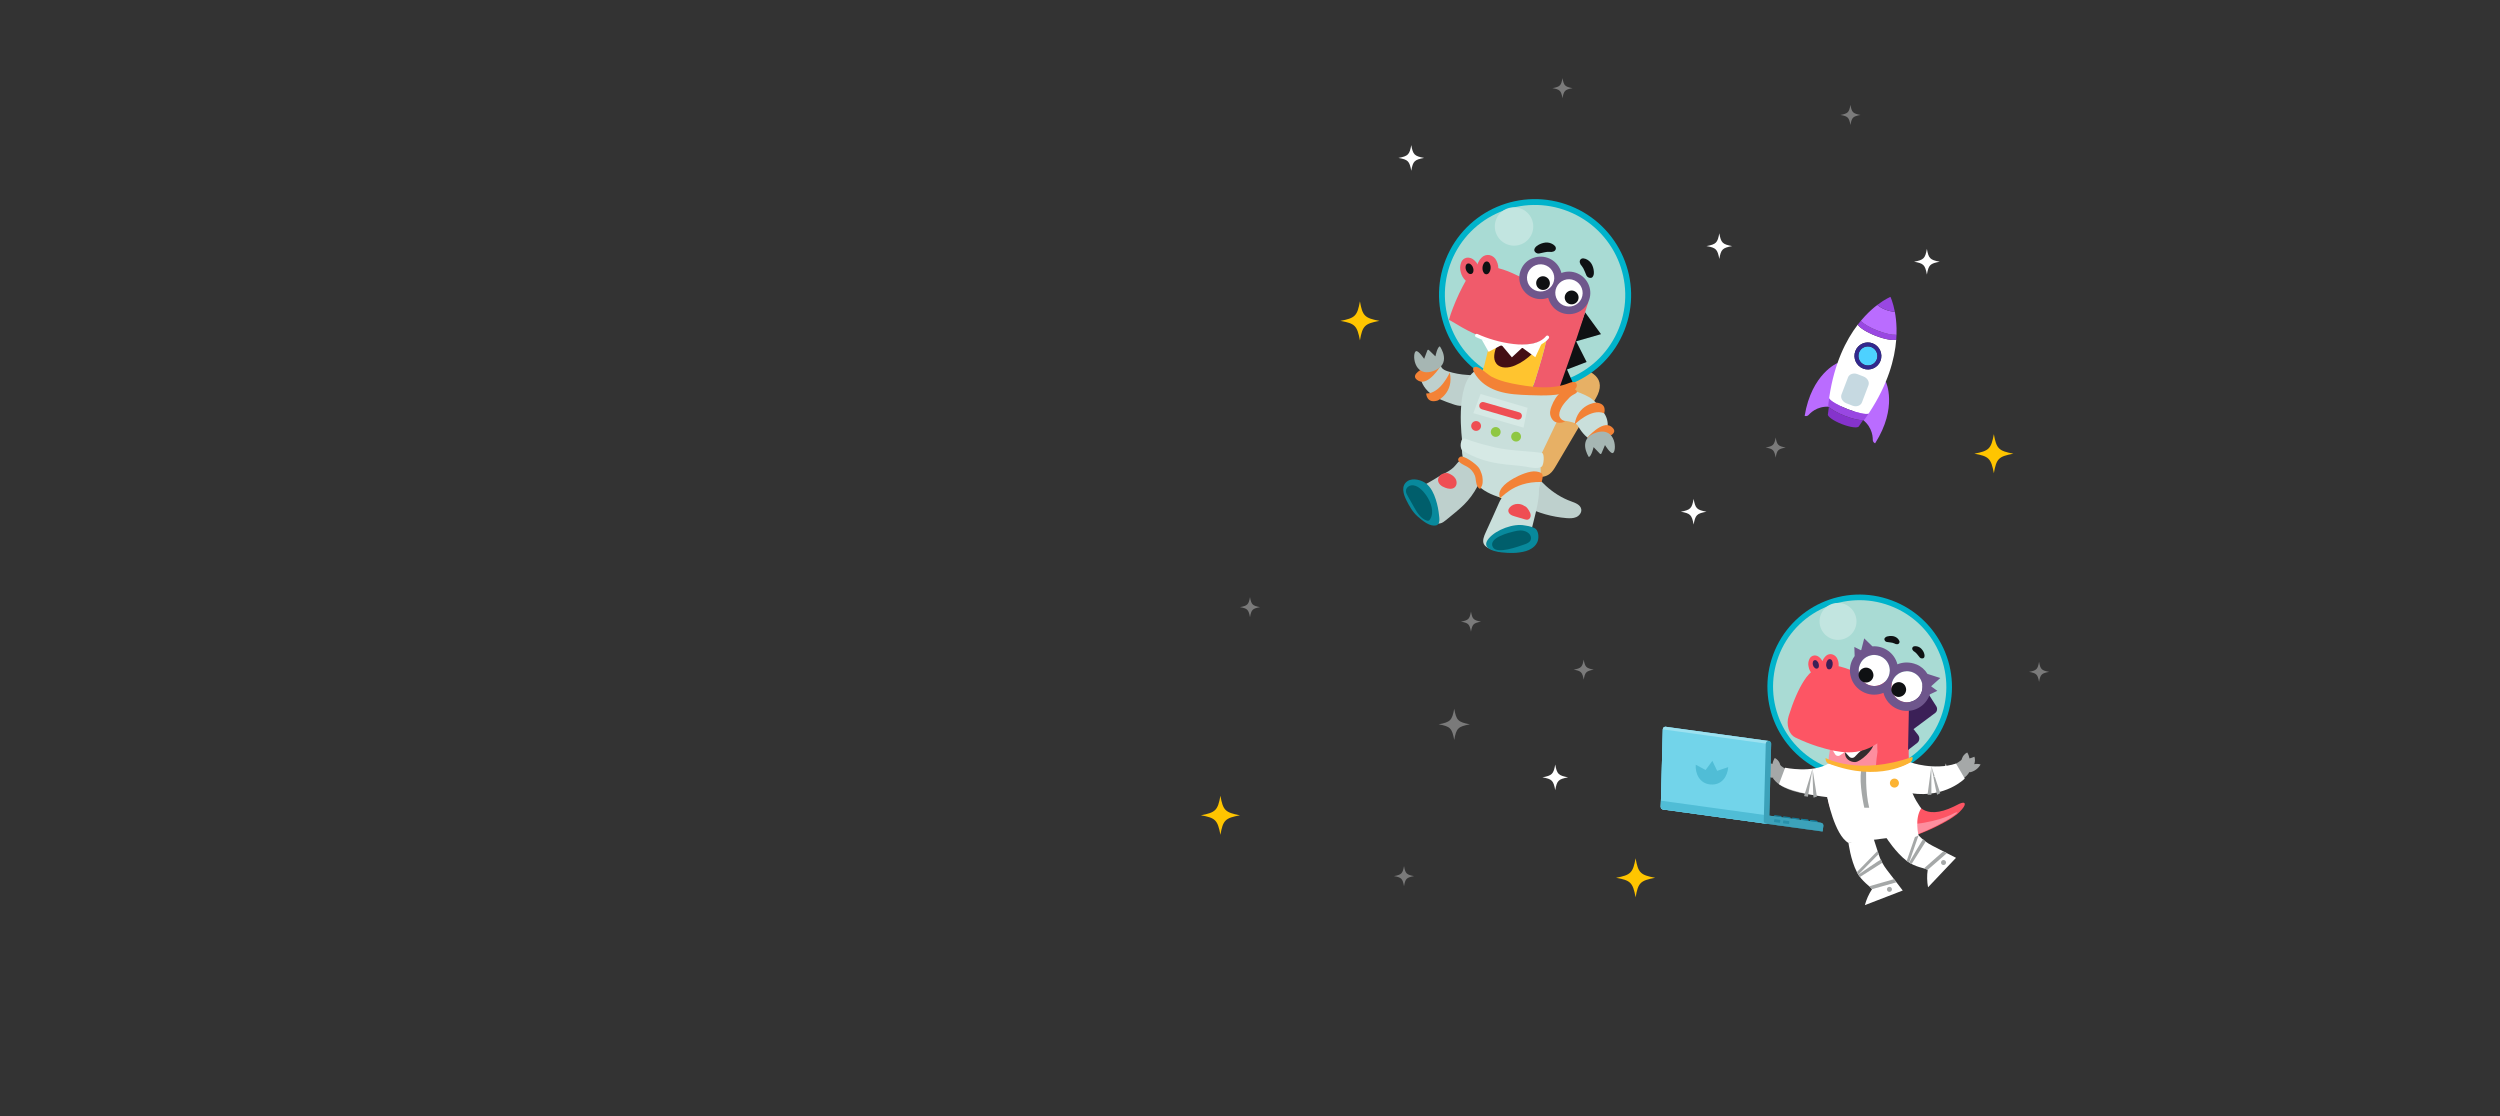 <?xml version="1.0" encoding="UTF-8"?> <svg xmlns="http://www.w3.org/2000/svg" width="2240" height="1000" viewBox="0 0 2240 1000" fill="none"><rect x="0" y="0" width="2240" height="1000" fill="#333333" stroke="none"/> <g clip-path="url(#clip0)"> <path d="M1429.9 356.794C1418 376.954 1406.11 397.114 1394.21 417.274C1392.63 419.954 1390.99 422.702 1388.52 424.601C1381.84 429.738 1372.18 426.841 1364.55 423.214C1353.96 418.181 1343.87 412.111 1334.46 405.12C1332.79 403.877 1331.1 402.56 1330.03 400.773C1327.53 396.603 1329.09 391.3 1330.73 386.736C1335.41 373.686 1340.26 360.698 1345.29 347.777C1348.21 340.279 1351.52 332.366 1358.15 327.797C1371.91 318.319 1394.11 326.126 1409.09 328.506C1426.05 331.203 1440.38 338.828 1429.9 356.794Z" fill="#E7B065"></path> <path d="M1343.63 343.924C1387.8 361.543 1437.83 340.151 1455.39 296.144C1472.94 252.137 1451.37 202.179 1407.21 184.56C1363.05 166.94 1313.01 188.332 1295.46 232.339C1277.9 276.346 1299.47 326.304 1343.63 343.924Z" fill="#00B3CB"></path> <path d="M1345.57 339.054C1387.04 355.597 1434.01 335.512 1450.5 294.195C1466.98 252.877 1446.73 205.973 1405.27 189.43C1363.8 172.888 1316.83 192.972 1300.34 234.29C1283.86 275.607 1304.11 322.512 1345.57 339.054Z" fill="#A9DBD4"></path> <path d="M1407.84 449.26C1411.59 450.607 1416.11 452.318 1416.8 456.229C1417.32 459.188 1415.11 462.089 1412.36 463.315C1409.62 464.541 1406.48 464.458 1403.48 464.214C1390.74 463.182 1378.22 459.638 1366.83 453.848C1360.16 450.459 1356.05 445.393 1357.67 437.625C1358.9 431.706 1363.55 424.905 1370.2 425.206C1376.4 425.487 1381.07 431.65 1385.24 435.427C1391.85 441.427 1399.41 446.228 1407.84 449.26Z" fill="#BED0CD"></path> <path d="M1322.73 338.23C1320.61 336.199 1317.37 336.087 1314.44 335.911C1308.63 335.563 1302.86 334.491 1297.31 332.73C1295.1 332.029 1292.75 331.084 1291.57 329.095C1291.09 328.301 1290.86 327.421 1290.73 326.508C1285.53 329.047 1278.95 331.585 1272.57 333.779C1271.82 340.841 1275.88 347.852 1281.45 352.377C1287.23 357.075 1294.43 359.605 1301.47 362.026C1304.3 362.997 1307.27 363.978 1310.22 363.518C1315.92 362.631 1319.35 356.925 1321.99 351.815C1324.23 347.479 1326.27 341.617 1322.73 338.23Z" fill="#BED0CD"></path> <path d="M1322.62 359.406C1322.54 358.887 1322.64 358.357 1322.91 357.907C1323.14 357.428 1323.54 357.049 1324.03 356.841C1324.45 356.639 1324.94 356.643 1325.35 356.853C1325.77 357.068 1326.05 357.473 1326.1 357.935C1326.18 358.454 1326.08 358.985 1325.81 359.435C1325.58 359.913 1325.18 360.292 1324.7 360.5C1324.28 360.702 1323.79 360.698 1323.37 360.488C1322.96 360.269 1322.68 359.866 1322.62 359.406Z" fill="#634F80"></path> <path d="M1324.75 363.187C1324.69 362.541 1325.12 361.951 1325.75 361.794C1326.37 361.68 1326.97 362.092 1327.09 362.715C1327.09 362.728 1327.09 362.742 1327.09 362.756C1327.19 363.412 1326.75 364.028 1326.1 364.149C1325.47 364.263 1324.87 363.851 1324.76 363.228C1324.76 363.215 1324.75 363.201 1324.75 363.187Z" fill="#634F80"></path> <path d="M1326.58 355.316C1326.55 355.141 1326.59 354.961 1326.69 354.819C1326.8 354.668 1326.96 354.562 1327.15 354.522C1327.31 354.491 1327.48 354.531 1327.62 354.632C1327.77 354.73 1327.87 354.886 1327.9 355.062C1327.92 355.249 1327.87 355.437 1327.76 355.588C1327.66 355.737 1327.5 355.838 1327.33 355.867C1327.15 355.915 1326.96 355.877 1326.81 355.766C1326.66 355.661 1326.58 355.494 1326.58 355.316Z" fill="#634F80"></path> <path d="M1320.95 353.759C1320.88 353.202 1321.24 352.685 1321.79 352.571C1322.29 352.453 1322.79 352.759 1322.91 353.256C1322.92 353.298 1322.93 353.341 1322.93 353.384C1322.98 353.653 1322.91 353.927 1322.74 354.141C1322.58 354.362 1322.35 354.515 1322.09 354.571C1321.55 354.653 1321.04 354.293 1320.95 353.759Z" fill="#634F80"></path> <path d="M1323.67 351.041C1323.63 350.773 1323.7 350.502 1323.86 350.284C1324.01 350.058 1324.25 349.902 1324.51 349.854C1325.01 349.736 1325.51 350.042 1325.63 350.538C1325.64 350.581 1325.65 350.623 1325.65 350.667C1325.73 351.223 1325.36 351.741 1324.81 351.854C1324.31 351.972 1323.81 351.666 1323.69 351.169C1323.68 351.127 1323.67 351.084 1323.67 351.041Z" fill="#634F80"></path> <path d="M1321.77 368.663C1321.68 368.293 1321.7 367.905 1321.83 367.547C1321.94 367.176 1322.15 366.843 1322.44 366.584C1322.65 366.359 1322.97 366.27 1323.26 366.355C1323.54 366.459 1323.74 366.706 1323.78 366.998C1323.88 367.36 1323.87 367.744 1323.74 368.097C1323.63 368.467 1323.42 368.8 1323.13 369.059C1322.92 369.285 1322.6 369.373 1322.31 369.288C1322.03 369.189 1321.82 368.951 1321.77 368.663Z" fill="#634F80"></path> <path d="M1319.71 363.693C1319.58 362.842 1320.15 362.045 1321 361.889C1321.38 361.807 1321.77 361.892 1322.08 362.12C1322.4 362.347 1322.62 362.697 1322.68 363.088C1322.8 363.939 1322.23 364.736 1321.39 364.893C1321 364.968 1320.59 364.879 1320.27 364.648C1319.96 364.426 1319.75 364.078 1319.71 363.693Z" fill="#634F80"></path> <path d="M1329.07 352.164C1329.17 351.798 1329.37 351.469 1329.66 351.22C1329.96 350.941 1330.32 350.732 1330.72 350.607C1331.03 350.515 1331.36 350.558 1331.64 350.724C1331.87 350.885 1331.96 351.176 1331.87 351.44C1331.75 351.795 1331.54 352.112 1331.25 352.359C1330.96 352.646 1330.59 352.857 1330.2 352.972C1329.9 353.077 1329.56 353.042 1329.29 352.876C1329.07 352.712 1328.98 352.424 1329.07 352.164Z" fill="#634F80"></path> <path d="M1321.73 371.413C1321.79 371.763 1321.71 372.125 1321.49 372.406C1321.28 372.706 1320.97 372.913 1320.61 372.982C1320.25 373.052 1319.88 372.972 1319.59 372.762C1319.31 372.558 1319.12 372.244 1319.08 371.897C1319.03 371.535 1319.13 371.168 1319.35 370.875C1319.54 370.573 1319.85 370.369 1320.21 370.317C1320.55 370.239 1320.91 370.31 1321.19 370.512C1321.49 370.726 1321.68 371.052 1321.73 371.413Z" fill="#634F80"></path> <path d="M1373.24 243.273L1350.36 255.596C1369.13 260.248 1373.24 243.273 1373.24 243.273Z" fill="#607F4E"></path> <path d="M1359.68 260.296L1336.8 272.62C1355.53 277.281 1359.68 260.296 1359.68 260.296Z" fill="#607F4E"></path> <path d="M1336.8 272.619L1359.68 260.296C1342.42 257.21 1336.8 272.619 1336.8 272.619Z" fill="#7FA765"></path> <path d="M1420.27 279.855L1434.51 299.412L1412.25 305.82L1421.61 324.343L1404.04 331.087L1410.4 345.549L1393.45 351.148L1420.27 279.855Z" fill="#0F1113"></path> <path d="M1371.62 288.366C1368.39 287.594 1365.09 287.129 1361.77 286.977C1370.32 283.585 1379.28 281.291 1388.43 280.149C1399.37 278.636 1412.15 270.026 1423.2 270.383C1409.69 314.987 1391.43 361.692 1379.97 397.432C1375.76 412.631 1373.06 418.077 1379.62 423.381C1377.66 430.551 1378.65 440.71 1374.87 444.344C1368.63 440.478 1363.5 435.057 1359.99 428.615C1356.06 421.769 1354.62 413.784 1355.91 406.012C1357.1 398.954 1362.11 381.906 1370.93 354.869C1375.34 341.351 1389.42 298.144 1386.16 295.369C1381.91 291.958 1376.94 289.562 1371.62 288.366Z" fill="#F05B6B"></path> <path d="M1361.77 286.977C1365.09 287.129 1368.39 287.594 1371.62 288.366C1376.93 289.546 1381.89 291.922 1386.14 295.31C1389.41 298.084 1375.3 341.337 1370.91 354.81C1362.09 381.847 1357.09 398.894 1355.89 405.953C1354.6 413.725 1356.04 421.709 1359.97 428.556C1363.48 434.997 1368.61 440.419 1374.86 444.285C1368.08 450.645 1358.39 451.451 1345.78 446.704C1305.94 427.587 1311.77 380.625 1330 327.133L1333.52 312.86C1334.06 307.294 1336.11 301.984 1339.45 297.497C1344.65 290.157 1352.09 286.651 1361.77 286.977Z" fill="#FFC42F"></path> <path d="M1384.91 302.612C1377.75 312.872 1368.98 322.557 1357.47 327.439C1351.98 329.806 1344.6 330.572 1340.81 325.879C1337.3 321.499 1339.08 315.118 1341.02 309.878L1348.13 290.665C1348.93 288.653 1349.96 286.296 1352.11 285.881L1384.91 302.612Z" fill="#440F14"></path> <path d="M1354.59 309.224L1353.41 311.748L1339.22 305.225L1340.4 302.701L1354.59 309.224Z" fill="#514B4B"></path> <path d="M1352.63 311.304L1352.16 311.779L1339.96 306.114L1340.02 305.451L1352.63 311.304Z" fill="#3F3A3A"></path> <path d="M1324.21 240.381C1328.58 238.667 1333.37 238.271 1337.97 239.242C1343.93 240.415 1349.74 242.288 1355.27 244.822C1360.25 247.004 1367.26 250.452 1376.29 255.168C1381.17 257.723 1389.25 261.906 1400.54 267.717L1415.98 275.679L1408.42 283.423C1402.16 289.582 1396 295.144 1389.93 300.108C1380.3 308.016 1367.36 310.802 1351.09 308.464C1343.7 307.532 1336.46 305.595 1329.59 302.707L1324.78 300.684C1321.01 299.029 1317.55 297.389 1314.41 295.763C1311.69 294.378 1308.04 292.289 1303.45 289.497C1300.16 287.485 1298.42 286.561 1298.23 286.724C1299.21 283.155 1300.38 279.643 1301.75 276.203C1305.14 267.315 1309.22 258.705 1313.95 250.45C1316.71 245.538 1320.14 242.181 1324.21 240.381Z" fill="#F05B6B"></path> <path d="M1334.62 228.554C1337.37 229.149 1339.67 231.017 1340.81 233.58C1342.34 236.508 1342.87 239.851 1342.33 243.103C1341.97 246.303 1340.53 249.283 1338.25 251.56C1336.41 253.554 1333.67 254.463 1331 253.967C1328.26 253.367 1325.96 251.501 1324.81 248.942C1323.3 246.008 1322.77 242.671 1323.29 239.418C1323.66 236.219 1325.09 233.239 1327.37 230.962C1329.21 228.968 1331.95 228.058 1334.62 228.554Z" fill="#F05B6B"></path> <path d="M1332.09 234.246C1333.18 234.291 1334.16 234.926 1334.64 235.902C1335.36 237.132 1335.7 238.543 1335.62 239.961C1335.61 241.407 1335.19 242.821 1334.42 244.04C1333.92 245.036 1332.93 245.694 1331.81 245.77C1330.73 245.748 1329.75 245.11 1329.29 244.127C1328.56 242.904 1328.22 241.488 1328.31 240.068C1328.32 238.623 1328.73 237.209 1329.49 235.981C1329.99 234.986 1330.97 234.327 1332.09 234.246Z" fill="#0F1113"></path> <path d="M1321.09 233.317C1323.38 235.391 1324.99 238.104 1325.72 241.101C1326.57 243.93 1326.45 246.96 1325.37 249.707C1324.62 251.992 1322.67 253.678 1320.3 254.096C1317.76 254.401 1315.23 253.497 1313.45 251.656C1311.16 249.591 1309.55 246.878 1308.84 243.88C1307.98 241.05 1308.09 238.017 1309.16 235.261C1309.91 232.989 1311.86 231.315 1314.22 230.895C1316.76 230.59 1319.3 231.486 1321.09 233.317Z" fill="#F05B6B"></path> <path d="M1320.05 243.528C1319.85 244.447 1319.18 245.19 1318.28 245.475C1317.31 245.698 1316.28 245.423 1315.55 244.741C1314.58 243.941 1313.87 242.879 1313.49 241.683C1313.07 240.529 1313.01 239.276 1313.32 238.089C1313.51 237.17 1314.18 236.426 1315.08 236.141C1316.06 235.918 1317.08 236.193 1317.82 236.876C1318.79 237.683 1319.5 238.759 1319.86 239.968C1320.29 241.108 1320.35 242.351 1320.05 243.528Z" fill="#0F1113"></path> <path d="M1381.34 307.783L1375.62 320.077L1364.19 311.701L1381.34 307.783Z" fill="white"></path> <path d="M1363.9 311.57L1354.64 320.174L1345.27 308.963L1363.9 311.57Z" fill="white"></path> <path d="M1327.64 304.249L1345.11 309.297L1333.77 315.254L1327.64 304.249Z" fill="white"></path> <path d="M1322.55 302.057C1322.17 301.886 1321.87 301.573 1321.72 301.186C1321.58 300.809 1321.6 300.389 1321.77 300.027C1322.11 299.259 1323 298.908 1323.77 299.241C1323.79 299.252 1323.82 299.263 1323.84 299.275C1328.43 301.363 1333.16 303.11 1338.01 304.502C1343.98 306.297 1350.11 307.557 1356.3 308.264C1361.53 308.926 1366.82 308.847 1372.02 308.029C1377.95 306.967 1382.35 304.7 1385.23 301.227C1385.48 300.901 1385.86 300.695 1386.27 300.66C1386.69 300.607 1387.13 300.741 1387.45 301.026C1387.77 301.285 1387.97 301.657 1388.02 302.062C1388.07 302.489 1387.94 302.918 1387.66 303.242C1381.85 310.307 1371.31 313.016 1356.05 311.369C1344.45 310.138 1333.12 306.991 1322.55 302.057Z" fill="white"></path> <path d="M1416.09 232.54C1416.78 231.756 1417.82 231.371 1418.86 231.515C1420.22 231.674 1421.52 232.161 1422.65 232.931C1424.61 234.199 1426.1 236.065 1426.91 238.249C1427.76 240.309 1428.17 242.522 1428.12 244.747C1428.1 245.628 1427.9 246.495 1427.52 247.289C1427.22 248.056 1426.61 248.653 1425.83 248.921C1424.11 249.295 1422.34 248.488 1421.5 246.942C1421.27 246.471 1420.66 245.021 1419.66 242.591C1419.07 241.046 1418.26 239.599 1417.24 238.298C1416.44 237.539 1415.87 236.57 1415.61 235.503C1415.25 234.498 1415.43 233.38 1416.09 232.54Z" fill="#0F1113"></path> <path d="M1376.95 220.396C1378.76 219.062 1380.84 218.116 1383.04 217.62C1385.3 217.032 1387.7 217.201 1389.86 218.1C1391.14 218.588 1392.29 219.374 1393.21 220.392C1393.93 221.164 1394.21 222.249 1393.95 223.271C1393.63 224.293 1392.81 225.083 1391.78 225.374C1390.75 225.785 1389.63 225.888 1388.54 225.67C1386.87 225.561 1385.19 225.721 1383.58 226.142C1382.28 226.385 1380.73 226.721 1378.93 227.151C1378.08 227.288 1377.2 227.1 1376.48 226.624C1375.71 226.226 1375.11 225.557 1374.8 224.746C1374.6 223.938 1374.74 223.084 1375.18 222.382C1375.62 221.604 1376.23 220.928 1376.95 220.396Z" fill="#0F1113"></path> <path d="M1387.91 269.067C1386.05 264.339 1386.23 259.059 1388.41 254.479C1392.79 244.909 1404.13 240.712 1413.74 245.104C1423.34 249.496 1427.58 260.814 1423.2 270.384C1421.16 275.026 1417.28 278.616 1412.49 280.301C1402.61 283.944 1391.63 278.921 1387.93 269.071L1387.91 269.067Z" fill="#6F578C"></path> <path d="M1362.56 255.598C1360.69 250.884 1360.87 245.614 1363.04 241.045C1365.08 236.398 1368.96 232.806 1373.75 231.127C1383.63 227.484 1394.62 232.508 1398.32 242.357C1400.18 247.083 1400 252.366 1397.81 256.944C1395.78 261.578 1391.91 265.157 1387.12 266.828C1377.24 270.471 1366.26 265.447 1362.56 255.598Z" fill="#6F578C"></path> <path d="M1410.89 251.335C1417.02 254.179 1419.73 261.401 1416.98 267.544C1414.16 273.686 1406.88 276.375 1400.71 273.55C1394.55 270.724 1391.83 263.454 1394.65 257.311C1397.45 251.186 1404.71 248.497 1410.86 251.305L1410.88 251.318L1410.89 251.335Z" fill="white"></path> <path d="M1368.95 253.234C1366.58 246.932 1369.78 239.919 1376.09 237.57C1376.11 237.563 1376.12 237.557 1376.14 237.551C1382.5 235.243 1389.54 238.517 1391.87 244.863C1392.97 247.86 1392.85 251.164 1391.54 254.071C1388.72 260.21 1381.44 262.892 1375.28 260.063C1372.33 258.708 1370.03 256.244 1368.89 253.211L1368.95 253.234V253.234Z" fill="white"></path> <path d="M1410.77 260.91C1413.88 262.309 1415.27 265.955 1413.88 269.054C1413.2 270.566 1411.94 271.738 1410.38 272.306C1407.2 273.527 1403.62 271.944 1402.39 268.771C1401.77 267.187 1401.84 265.423 1402.57 263.894C1403.99 260.802 1407.65 259.443 1410.75 260.859C1410.76 260.864 1410.77 260.87 1410.77 260.87L1410.77 260.91Z" fill="#0F1113"></path> <path d="M1385.07 248.101C1388.17 249.545 1389.55 253.201 1388.15 256.313C1386.68 259.377 1383 260.668 1379.92 259.196C1376.85 257.723 1375.54 254.045 1377.01 250.98C1377.69 249.566 1378.89 248.464 1380.35 247.9C1381.88 247.309 1383.59 247.381 1385.07 248.101Z" fill="#0F1113"></path> <path d="M1322.12 332.084C1322.12 332.084 1342.79 356.976 1410.4 345.549L1378.52 412.137L1310.25 396.069C1310.25 396.069 1302.78 343.76 1322.12 332.084Z" fill="#C9DFDB"></path> <path d="M1343.36 450.001C1340.48 456.667 1334.22 470.387 1331.2 476.994C1329.62 480.452 1328.03 484.4 1329.52 487.454C1330.41 489.266 1332.24 490.402 1334.12 491.285C1338.96 493.556 1344.54 494.625 1350.28 494.376C1353.9 494.218 1357.72 493.483 1360.9 491.368C1366.51 487.635 1370.71 483.551 1371.75 477.449C1373.9 464.901 1383.07 440.574 1376.72 429.965C1368.68 416.529 1346.8 442.059 1343.36 450.001Z" fill="#C9DFDB"></path> <path d="M1375.37 391.346C1379.09 402.978 1380.82 415.241 1380.46 427.438C1380.27 433.678 1379.25 440.499 1374.59 444.662C1369.44 449.274 1361.63 449.059 1354.78 447.977C1346.02 446.594 1337.27 444.167 1329.81 439.376C1313.3 428.774 1305.62 406.268 1312.24 387.868C1326.81 385.625 1340.26 386.449 1354.98 387.553C1358.41 387.811 1361.85 388.069 1365.28 388.326C1368.67 388.581 1372.03 390.675 1375.37 391.346Z" fill="#C9DFDB"></path> <path d="M1392.96 350.722C1402.83 347.069 1413.97 350.485 1423.25 355.511C1429.41 358.853 1433.36 364.515 1437.33 370.288C1447.76 385.467 1430.84 410.643 1413.83 381.621C1410.35 375.683 1393.98 378.087 1389.28 373.051C1387.56 371.206 1386.75 368.687 1386.34 366.201C1385.55 361.368 1386.23 356.007 1389.49 352.359C1392.76 348.711 1399.04 347.625 1402.63 350.968L1392.96 350.722Z" fill="#C9DFDB"></path> <path d="M1304.18 416.807C1311.07 408.037 1308.91 415.406 1314.1 414.983C1319.3 414.56 1323.17 420.449 1323.86 425.604C1324.27 428.612 1325.6 432.507 1324.17 435.179C1316.15 450.091 1308.69 455.246 1295.6 465.999C1294.03 467.287 1292.35 468.576 1290.36 468.983C1287.72 469.524 1285.01 468.409 1282.68 467.029C1274.98 462.454 1262.86 448.899 1269.67 439.906C1273.07 435.412 1281.77 431.731 1286.44 428.618C1292.35 424.681 1299.79 422.385 1304.18 416.807Z" fill="#BED0CD"></path> <path d="M1350.22 218.884C1359.06 222.41 1369.07 218.129 1372.58 209.32C1376.1 200.512 1371.78 190.513 1362.94 186.986C1354.1 183.459 1344.09 187.741 1340.57 196.549C1337.06 205.358 1341.38 215.357 1350.22 218.884Z" fill="#C2E5E0"></path> <path d="M1342.25 350.418C1351.4 353.38 1361.15 353.742 1370.76 354.079C1383.19 354.515 1395.99 354.895 1407.64 350.591C1409.25 349.996 1410.89 349.263 1411.95 347.918C1413.01 346.572 1413.27 344.447 1412.08 343.208C1410.46 341.529 1407.68 342.456 1405.53 343.327C1391.67 348.912 1376.04 347.299 1361.29 344.809C1352.77 343.371 1344.09 341.517 1336.38 337.478C1333.21 335.817 1325.46 328.17 1321.9 328.7C1316.88 329.446 1322.71 336.895 1324.69 339.233C1329.21 344.595 1335.63 348.275 1342.25 350.418Z" fill="#F38236"></path> <path d="M1356.21 428.627C1361.11 425.854 1370.81 421.54 1376.38 422.452C1381.94 423.364 1383.49 424.271 1381.31 431.851C1353.75 431.26 1344.84 448.342 1343.84 445.579C1340.87 437.393 1353.17 430.348 1356.21 428.627Z" fill="#F38236"></path> <path d="M1324.96 419.045C1326.14 420.686 1326.75 422.43 1327.46 424.321C1328.84 428.009 1328.55 432.289 1328.29 433.42C1327.32 437.622 1328.29 433.42 1327.35 436.04C1326.94 437.182 1327.02 437.9 1325.8 437.87C1325.05 437.851 1324.22 436.336 1324.22 436.336C1321.99 433.391 1322.77 429.443 1321.42 426.01C1320.14 422.741 1317.69 419.938 1314.62 418.22C1311.53 416.492 1302.98 413.198 1308.1 409.424C1311 407.281 1322.34 415.417 1324.96 419.045Z" fill="#F38236"></path> <path d="M1399.04 351.225C1394.75 354.267 1392.08 359.079 1390.19 363.979C1389.6 365.54 1389.06 367.144 1388.91 368.809C1388.61 371.997 1389.88 375.355 1392.38 377.361C1394.89 379.366 1399.59 379.156 1402.39 377.593C1399.64 376.789 1397.06 374.416 1397.09 371.564C1397.12 368.712 1398.46 366.045 1399.96 363.619C1401.28 361.486 1404.69 357.606 1406.53 355.902C1409.88 352.806 1413.79 352.459 1412.76 350.479C1410.42 346.013 1402.31 348.901 1399.04 351.225Z" fill="#F38236"></path> <path d="M1326.59 353.007L1320.09 370.2L1365.1 383.167L1368.73 365.381L1326.59 353.007Z" fill="#D6E9E5"></path> <path d="M1381.7 405.891C1383.93 406.276 1383.47 416.758 1381.23 418.203C1377.94 420.315 1371.87 418.974 1366.94 418.105C1353.25 415.695 1332.73 417.568 1309.9 403.36C1307.55 399.605 1309.5 394.49 1309.76 394.081C1311.45 391.454 1315.68 394.138 1318.04 394.918C1325.11 397.244 1332.29 399.225 1339.54 400.874C1354.04 404.17 1371.5 404.132 1381.7 405.891Z" fill="#D6E9E5"></path> <path d="M1288.56 429.246C1288.17 431.026 1289.02 432.909 1290.29 434.224C1291.56 435.54 1293.25 436.373 1294.96 437.021C1297.71 438.064 1301.1 438.592 1303.34 436.703C1305.53 434.86 1305.6 431.309 1304.11 428.86C1302.62 426.411 1299.97 424.9 1297.28 423.9C1297.28 423.9 1289.93 423.018 1288.56 429.246Z" fill="#EF4E53"></path> <path d="M1367.03 454.41C1363.44 450.511 1356.44 450.533 1352.89 454.454C1352.11 455.317 1351.47 456.387 1351.45 457.551C1351.42 458.969 1352.34 460.274 1353.51 461.092C1354.67 461.909 1356.06 462.327 1357.43 462.731C1360.25 463.567 1363.07 464.403 1365.89 465.239C1366.92 465.546 1368.02 465.854 1369.06 465.56C1370.64 465.112 1371.55 463.338 1371.5 461.698C1371.44 460.058 1370.64 458.54 1369.77 457.143C1368.91 455.746 1367.9 454.351 1366.45 453.579C1365 452.807 1362.99 452.853 1361.91 454.091L1367.03 454.41Z" fill="#EF4E53"></path> <path d="M1277.92 433.338C1282.24 436.855 1284.73 442.139 1286.43 447.439C1287.96 452.195 1288.96 457.116 1289.43 462.086C1289.54 463.363 1290.78 469.695 1286.95 470.686C1281.17 472.178 1274.68 466.627 1270.18 462.706C1265.67 458.784 1262.73 453.412 1260.06 448.078C1257.36 442.682 1255.01 435.018 1261.33 430.965C1266.01 427.957 1273.94 430.106 1277.92 433.338Z" fill="#08899C"></path> <path d="M1366.14 470.798C1367.62 471.109 1371.06 471.287 1374.99 473.219C1378.46 474.925 1379.07 481.214 1377.8 484.852C1376.53 488.491 1373.37 491.233 1369.85 492.806C1366.32 494.378 1362.43 494.921 1358.58 495.304C1352.58 495.902 1323.26 495.429 1333.91 482.501C1340.53 474.46 1356.44 468.764 1366.14 470.798Z" fill="#08899C"></path> <path d="M1264.47 434.898C1262.08 435.257 1259.86 437.206 1259.71 439.617C1259.6 441.331 1260.47 442.939 1261.32 444.438C1263.24 447.839 1265.17 451.241 1267.09 454.643C1269.83 459.499 1273.06 464.758 1278.4 466.419C1278.86 466.563 1279.35 466.677 1279.82 466.575C1280.58 466.412 1281.11 465.745 1281.5 465.081C1285.34 458.551 1282.01 449.894 1278.14 444.177C1275.32 440.009 1270.04 434.064 1264.47 434.898Z" fill="#005E6B"></path> <path d="M1356.77 476.113C1358.58 475.688 1360.41 475.26 1362.27 475.252C1363.81 475.246 1365.36 475.535 1366.8 476.098C1368.39 476.716 1369.87 477.697 1370.82 479.105C1371.76 480.512 1372.1 482.383 1371.43 483.938C1370.49 486.141 1367.96 487.122 1365.68 487.882C1360.67 489.551 1341.13 496.996 1337.58 490.232C1333.12 481.76 1352.49 477.118 1356.77 476.113Z" fill="#005E6B"></path> <path d="M1410.86 380.362C1410.86 380.362 1425.59 365.421 1437.33 370.288C1437.33 370.288 1440.53 361.419 1429.92 360.719C1429.92 360.719 1413.62 362.043 1410.86 380.362Z" fill="#F38236"></path> <path d="M1299 333.751C1299 333.751 1290.56 352.941 1277.87 352.536C1277.87 352.536 1278.03 361.97 1288.18 358.875C1288.18 358.875 1302.94 351.869 1299 333.751Z" fill="#F38236"></path> <path d="M1422.01 392.371C1422.01 392.371 1435.62 376.34 1443.61 382.17C1451.6 388 1439.73 391.88 1439.73 391.88L1422.01 392.371Z" fill="#F38236"></path> <path d="M1290.9 327.813C1290.9 327.813 1280.02 345.806 1271.21 341.315C1262.4 336.824 1273.48 331.111 1273.48 331.111L1290.9 327.813Z" fill="#F38236"></path> <path d="M1423.54 409.407C1425.83 409.317 1427.88 400.634 1427.88 400.634L1433.55 406.551C1433.97 406.992 1434.64 406.871 1434.88 406.31L1438.07 398.789C1438.07 398.789 1442.75 406.464 1445 405.962C1448.75 405.127 1448.5 382.123 1430.55 387.516C1412.6 392.908 1423.54 409.407 1423.54 409.407Z" fill="#A6B6B3"></path> <path d="M1290.15 310.391C1287.86 310.566 1286.13 319.32 1286.13 319.32L1280.25 313.616C1279.81 313.191 1279.15 313.337 1278.93 313.906L1276.03 321.54C1276.03 321.54 1271.06 314.043 1268.83 314.629C1265.11 315.601 1266.22 338.582 1283.96 332.529C1301.69 326.476 1290.15 310.391 1290.15 310.391Z" fill="#A6B6B3"></path> <path d="M1359.47 375.885L1327.71 366.713C1326.01 366.221 1325.02 364.442 1325.51 362.742L1325.59 362.489C1326.08 360.789 1327.86 359.81 1329.56 360.302L1361.32 369.474C1363.03 369.967 1364.01 371.745 1363.52 373.446L1363.45 373.698C1362.96 375.399 1361.18 376.378 1359.47 375.885Z" fill="#EF4E53"></path> <path d="M1320.96 385.754C1323.23 386.657 1325.79 385.56 1326.69 383.305C1327.59 381.049 1326.49 378.488 1324.22 377.585C1321.96 376.682 1319.4 377.779 1318.5 380.034C1317.6 382.29 1318.7 384.851 1320.96 385.754Z" fill="#EF4E53"></path> <path d="M1356.79 395.313C1359.06 396.216 1361.62 395.12 1362.52 392.864C1363.42 390.609 1362.32 388.048 1360.05 387.145C1357.79 386.242 1355.22 387.338 1354.32 389.594C1353.42 391.85 1354.53 394.41 1356.79 395.313Z" fill="#8FC743"></path> <path d="M1338.53 391.118C1340.8 392.021 1343.36 390.925 1344.26 388.669C1345.16 386.413 1344.06 383.853 1341.79 382.95C1339.53 382.047 1336.96 383.143 1336.06 385.399C1335.17 387.654 1336.27 390.215 1338.53 391.118Z" fill="#8FC743"></path> <path d="M1637.49 692.837C1680.29 708.843 1727.88 687.153 1743.78 644.391C1759.69 601.628 1737.89 553.987 1695.09 537.981C1652.29 521.975 1604.71 543.666 1588.8 586.428C1572.89 629.19 1594.69 676.831 1637.49 692.837Z" fill="#00B3CB"></path> <path d="M1639.25 688.106C1679.43 703.134 1724.11 682.769 1739.05 642.62C1753.98 602.471 1733.51 557.742 1693.33 542.714C1653.15 527.686 1608.47 548.051 1593.54 588.2C1578.6 628.349 1599.07 673.078 1639.25 688.106Z" fill="#A9DBD4"></path> <path d="M1641.1 572.278C1649.67 575.481 1659.19 571.14 1662.38 562.581C1665.56 554.022 1661.2 544.486 1652.63 541.282C1644.06 538.079 1634.54 542.42 1631.35 550.979C1628.17 559.538 1632.53 569.074 1641.1 572.278Z" fill="#C2E5E0"></path> <path d="M1690.39 750.934C1690.39 750.934 1698.48 763.704 1708.38 771.349C1715.81 777.079 1725.34 777.948 1727.22 779.356C1726.46 784.551 1726.57 789.835 1727.53 794.997L1752.58 768.599L1731.66 757.908C1726.93 755.522 1722.66 752.337 1719.02 748.493L1707.33 736.02L1690.39 750.934Z" fill="white"></path> <path d="M1727.25 779.367L1744.38 764.452L1741.2 762.824L1723.84 778.102L1727.25 779.367Z" fill="#A5A8A8"></path> <path d="M1725.4 754.102L1712.79 774.131L1710.59 772.856C1710.59 772.856 1722.94 751.319 1723.24 751.957C1723.86 752.769 1724.58 753.491 1725.4 754.102Z" fill="#A5A8A8"></path> <path d="M1710.57 772.833L1719.05 748.492L1717.12 746.028L1708.4 771.359L1710.57 772.833Z" fill="#A5A8A8"></path> <path d="M1741.4 775.085C1740.15 775.085 1739.14 774.075 1739.14 772.83C1739.14 771.585 1740.15 770.575 1741.4 770.575C1742.65 770.575 1743.66 771.585 1743.66 772.83C1743.66 774.075 1742.65 775.085 1741.4 775.085Z" fill="#A5A8A8"></path> <path d="M1656.24 755.268C1656.24 755.268 1658.08 770.271 1663.76 781.413C1668.01 789.761 1676.27 794.612 1677.35 796.702C1674.44 801.085 1672.27 805.916 1670.93 811.001L1704.86 797.89L1690.54 779.268C1687.31 775.08 1684.83 770.365 1683.22 765.332L1677.99 749.064L1656.24 755.268Z" fill="white"></path> <path d="M1677.35 796.69L1699.22 790.531L1697.04 787.715L1674.8 794.083L1677.35 796.69Z" fill="#A5A8A8"></path> <path d="M1686.5 773.065L1666.52 785.78L1665.06 783.668C1665.06 783.668 1685.45 769.49 1685.43 770.183C1685.65 771.189 1686.01 772.159 1686.5 773.065Z" fill="#A5A8A8"></path> <path d="M1665.07 783.668L1683.17 765.299L1682.47 762.22L1663.74 781.402L1665.07 783.668Z" fill="#A5A8A8"></path> <path d="M1692.94 799.118C1691.7 799.118 1690.69 798.109 1690.69 796.863C1690.69 795.618 1691.7 794.608 1692.94 794.608C1694.19 794.608 1695.2 795.618 1695.2 796.863C1695.2 798.109 1694.19 799.118 1692.94 799.118Z" fill="#A5A8A8"></path> <path d="M1650.63 683.081C1642.27 688.911 1612.71 701.461 1594.31 684.951C1592.72 689.571 1590.63 692.727 1588.5 697.149C1599.84 714.495 1646.71 716.441 1656.14 704.771" fill="#A5A8A8"></path> <path d="M1589.62 696.489C1588.7 696.896 1587.67 696.951 1586.71 696.643C1583.1 695.587 1580.05 693.153 1578.22 689.868C1580.07 689.329 1582.03 689.258 1583.92 689.659C1583.12 687.499 1583.05 685.136 1583.74 682.938C1585.17 683.564 1586.64 684.086 1588.15 684.5C1588.49 682.602 1589.18 680.785 1590.19 679.144C1594.8 681.42 1596.69 686.995 1594.41 691.596C1594.08 692.257 1593.67 692.877 1593.2 693.442" fill="#A5A8A8"></path> <path d="M1702.22 678.142C1710.58 683.971 1740.14 696.521 1758.53 680.011C1760.13 684.631 1762.21 687.788 1764.34 692.209C1753 709.555 1706.14 711.502 1696.7 699.832" fill="#A5A8A8"></path> <path d="M1763.21 691.56C1764.13 691.968 1765.16 692.022 1766.12 691.714C1769.73 690.658 1772.78 688.224 1774.61 684.939C1772.76 684.401 1770.8 684.329 1768.92 684.73C1769.71 682.571 1769.78 680.208 1769.09 678.01C1767.66 678.635 1766.19 679.157 1764.69 679.571C1764.34 677.674 1763.65 675.857 1762.64 674.215C1758.03 676.491 1756.14 682.066 1758.42 686.667C1758.75 687.328 1759.16 687.948 1759.63 688.514" fill="#A5A8A8"></path> <path d="M1713.15 624.719C1713.43 621.101 1712.51 618.296 1710.43 616.217C1709.8 615.572 1709.05 615.05 1708.23 614.677L1707.24 614.226C1700.65 612.694 1693.97 611.591 1687.24 610.926C1672.3 609.387 1660.89 610.288 1652.93 613.731C1649.86 615.084 1648.13 617.031 1647.77 619.792C1647.69 620.606 1647.69 621.992 1647.69 624.037C1647.78 625.723 1647.78 627.412 1647.69 629.097C1647.6 630.549 1646.78 635.333 1645.15 643.561C1643.16 653.779 1641.72 662.182 1640.63 668.606C1636.83 692.738 1636.37 710.006 1639.08 720.401C1641.08 728.1 1644.06 734.051 1647.89 738.208C1651.07 741.739 1655.86 744.896 1662.21 747.701C1668.48 749.65 1675.01 750.673 1681.58 750.736C1692.8 751.011 1701.04 748.536 1706.29 743.037C1710.18 739.154 1712.45 733.369 1713.26 725.768C1713.5 723.364 1713.56 720.944 1713.44 718.531L1713.26 715.55C1712.99 714.197 1712.81 712.657 1712.62 710.853C1710.9 691.957 1710.09 679.572 1710.18 673.786C1710.34 668.65 1711.26 652.283 1713.15 624.719Z" fill="#FD5564"></path> <path d="M1648.8 657.804C1647.2 657.75 1645.62 658.09 1644.18 658.794C1641.93 660.246 1640.3 664.668 1639.48 672.268C1639.44 673.241 1639.32 674.208 1639.12 675.161C1638.92 675.994 1638.77 676.839 1638.67 677.691C1637.76 690.615 1637.31 697.94 1637.31 699.689C1637 706.426 1637.44 713.177 1638.62 719.817L1639.61 723.117C1640.62 725.675 1641.92 728.104 1643.5 730.354C1648.66 737.405 1656.08 741.024 1665.58 741.2C1675.09 741.376 1682.33 739.935 1687.4 736.8C1689.94 735.172 1691.48 733.5 1692.11 731.916C1685.05 722.6 1681.25 710.127 1680.79 694.398C1680.65 689.476 1680.86 684.55 1681.43 679.659L1682.25 673.698C1682.07 671.926 1682.01 670.144 1682.07 668.363C1682.14 666.639 1682.01 664.914 1681.71 663.216C1680.81 659.597 1677.55 657.881 1671.93 657.969C1668.76 658.057 1665.68 658.057 1662.6 657.969C1659.16 657.969 1656.89 657.881 1655.72 657.881C1653.41 657.721 1651.1 657.696 1648.8 657.804Z" fill="#FD8E9E"></path> <path d="M1678.42 667.429C1678.42 671.631 1667.04 682.828 1662.06 682.828C1657.08 682.828 1653.18 679.407 1653.18 675.205C1653.18 671.004 1657.24 667.583 1662.06 667.583C1666.88 667.583 1678.42 663.227 1678.42 667.429Z" fill="#322C2D"></path> <path d="M1718.66 607.264L1710.87 610.431L1709.61 672.027L1717.76 665.702C1718.81 664.906 1719.5 663.715 1719.66 662.402C1719.84 661.057 1719.49 659.694 1718.67 658.608L1714.51 653.273L1733.87 638.853C1734.78 638.207 1735.39 637.212 1735.54 636.103C1735.76 634.962 1735.53 633.782 1734.9 632.804L1718.66 607.264Z" fill="#3B2057"></path> <path d="M1665.36 674.49L1670.43 670.091L1641.19 668.463L1641.01 670.454L1644.18 675.7C1644.61 676.5 1645.38 677.066 1646.27 677.24C1647.15 677.423 1648.07 677.227 1648.8 676.701L1653.05 673.72L1656.94 677.966C1657.58 678.685 1658.51 679.086 1659.47 679.066C1660.43 679.071 1661.35 678.672 1662 677.966L1665.36 674.49Z" fill="white"></path> <path d="M1653.41 598.596C1647.53 596.693 1642.47 595.704 1638.2 595.792C1634.03 595.792 1629.95 596.982 1626.44 599.223C1622.46 602.011 1619.09 605.577 1616.53 609.705C1611.46 617.482 1606.85 628.151 1602.68 641.438C1601.43 645.25 1601.4 649.355 1602.6 653.185C1603.77 656.888 1605.76 659.418 1608.57 660.774C1615.08 663.933 1621.81 666.63 1628.71 668.848C1639.21 672.147 1647.99 673.907 1655.14 674.094C1666.08 674.482 1676.76 670.774 1685.1 663.7L1711.53 624.015C1693.91 616.063 1681.21 610.365 1673.43 606.747C1665.19 602.996 1658.58 600.334 1653.41 598.596Z" fill="#FD5564"></path> <path d="M1632.88 592.371C1632.1 590.834 1630.97 589.504 1629.58 588.488C1628.39 587.595 1626.9 587.175 1625.42 587.311C1623.51 587.568 1621.88 588.828 1621.16 590.611C1620.16 592.76 1619.94 595.189 1620.53 597.486C1620.95 599.91 1622.11 602.149 1623.83 603.909L1647.18 598.212C1647.75 595.625 1647.46 592.923 1646.36 590.512C1645.52 588.42 1643.74 586.847 1641.56 586.267C1639.77 585.817 1637.86 586.223 1636.41 587.366C1634.81 588.697 1633.6 590.423 1632.88 592.371Z" fill="#FD5564"></path> <path d="M1629.52 594.725C1629.29 593.741 1628.75 592.856 1627.98 592.195C1627.46 591.615 1626.67 591.342 1625.9 591.469C1625.17 591.702 1624.59 592.276 1624.36 593.009C1624.09 593.924 1624.09 594.899 1624.36 595.814C1624.59 596.798 1625.13 597.683 1625.9 598.344C1626.46 598.949 1627.29 599.223 1628.1 599.07C1628.85 598.864 1629.44 598.279 1629.65 597.53C1629.83 596.598 1629.79 595.637 1629.52 594.725Z" fill="#3B2057"></path> <path d="M1642.1 595.297C1642.23 594.168 1642.04 593.027 1641.56 591.997C1641.18 591.21 1640.44 590.665 1639.57 590.545C1638.67 590.588 1637.85 591.059 1637.37 591.81C1636.68 592.779 1636.3 593.926 1636.26 595.11C1636.12 596.249 1636.35 597.405 1636.9 598.409C1637.22 599.231 1638.02 599.771 1638.9 599.762C1639.8 599.759 1640.64 599.278 1641.1 598.497C1641.7 597.534 1642.05 596.432 1642.1 595.297Z" fill="#3B2057"></path> <path d="M1721.62 610.146C1718.73 603.012 1710.59 599.572 1703.45 602.462C1700.01 603.853 1697.27 606.555 1695.83 609.97C1694.31 613.357 1694.27 617.227 1695.74 620.639C1697.12 624.075 1699.83 626.812 1703.25 628.228C1710.36 631.22 1718.55 627.892 1721.54 620.794C1722.98 617.395 1723.01 613.566 1721.62 610.146V610.146V610.146Z" fill="white"></path> <path d="M1674.1 587.905C1670.64 589.253 1667.89 591.967 1666.5 595.407C1663.52 602.487 1666.86 610.635 1673.95 613.606C1681.04 616.578 1689.2 613.247 1692.17 606.167C1695.15 599.087 1691.81 590.938 1684.72 587.967C1681.33 586.544 1677.51 586.522 1674.1 587.905Z" fill="white"></path> <path d="M1717.1 595.296C1721.24 596.982 1724.71 599.966 1727.01 603.799L1738.51 607.505L1730.36 614.831V615.007L1735.86 618.989L1729.17 622.156L1728.53 623.696C1723.91 634.725 1711.21 639.927 1700.17 635.314C1693.93 632.708 1689.26 627.341 1687.56 620.803C1676.42 625.359 1663.7 620.038 1659.14 608.919C1656.94 603.558 1656.97 597.543 1659.23 592.206C1659.92 590.654 1660.77 589.18 1661.76 587.806L1661.49 579.667L1667.26 582.57L1667.71 582.295L1670.33 571.989L1677.67 579.128C1688.05 578.392 1697.48 585.158 1700.09 595.219C1702.7 594.134 1705.5 593.581 1708.33 593.592C1711.31 593.593 1714.26 594.176 1717.02 595.307L1717.1 595.296ZM1714.03 602.446C1706.93 599.454 1698.74 602.782 1695.74 609.88C1694.3 613.279 1694.28 617.108 1695.66 620.528C1697.04 623.965 1699.75 626.701 1703.17 628.118C1710.28 631.11 1718.47 627.782 1721.47 620.684C1722.9 617.284 1722.93 613.455 1721.54 610.035C1720.17 606.599 1717.46 603.863 1714.03 602.446ZM1666.42 605.977C1669.32 613.107 1677.46 616.539 1684.6 613.642C1691.74 610.744 1695.18 602.615 1692.28 595.485C1689.38 588.368 1681.26 584.933 1674.13 587.806C1670.67 589.154 1667.92 591.868 1666.53 595.307C1664.99 598.701 1664.99 602.594 1666.53 605.988L1666.42 605.977Z" fill="#6E568C"></path> <path d="M1707.82 733.247C1707.37 734.149 1706.92 734.963 1706.64 735.601C1704.56 740.661 1705.29 744.4 1708.85 746.534C1712.11 748.521 1716.09 748.613 1720.8 746.809C1727.81 744.099 1734.65 740.928 1741.25 737.317C1745.63 735.025 1749.81 732.365 1753.74 729.365C1755.26 728.054 1756.68 726.623 1757.98 725.086C1760.18 722.461 1760.91 720.653 1760.18 719.663C1759.64 718.93 1758.1 719.11 1755.57 720.202L1750.5 722.732C1737.82 728.793 1728.05 729.332 1721.45 724.272C1720.27 723.37 1718.46 723.546 1716.02 724.723C1712.47 726.651 1709.61 729.629 1707.82 733.247Z" fill="#FD5564"></path> <path d="M1710.09 739.033C1707.28 740.495 1704.61 742.218 1702.13 744.181C1699.51 746.623 1699.68 748.702 1702.58 750.242C1705.66 751.869 1713.98 749.611 1727.56 743.466C1732.9 741.024 1737.97 738.494 1742.86 735.69C1746.26 733.869 1749.5 731.753 1752.54 729.365C1753.8 728.265 1754.17 727.737 1753.53 727.737C1752.36 727.97 1751.25 728.398 1750.23 729.002C1743.25 732.61 1734.44 735.338 1723.79 737.186C1720.49 737.721 1717.18 738.172 1713.88 738.538L1710.09 739.033Z" fill="#FD8E9E"></path> <path d="M1674.51 598.723C1672.9 598.001 1671.06 598.001 1669.45 598.723C1667.82 599.373 1666.51 600.643 1665.82 602.254C1665.1 603.863 1665.1 605.704 1665.82 607.313C1667.13 610.717 1670.95 612.42 1674.36 611.116C1676.04 610.474 1677.38 609.176 1678.08 607.522C1678.8 605.913 1678.8 604.072 1678.08 602.463C1677.52 600.74 1676.21 599.365 1674.51 598.723Z" fill="#0F1113"></path> <path d="M1703.83 611.713C1702.22 610.991 1700.38 610.991 1698.76 611.713C1697.14 612.363 1695.83 613.633 1695.14 615.244C1694.42 616.853 1694.42 618.694 1695.14 620.304C1695.79 621.931 1697.06 623.233 1698.68 623.922C1700.29 624.644 1702.13 624.644 1703.74 623.922C1705.37 623.272 1706.68 622.002 1707.37 620.392C1708.09 618.782 1708.09 616.941 1707.37 615.332C1706.77 613.669 1705.48 612.348 1703.83 611.713Z" fill="#0F1113"></path> <path d="M1700.12 571.912C1698.87 570.796 1697.31 570.093 1695.64 569.9C1694.05 569.698 1692.43 569.822 1690.88 570.263C1690.26 570.418 1689.69 570.732 1689.23 571.176C1688.74 571.506 1688.43 572.048 1688.4 572.638C1688.41 573.248 1688.64 573.834 1689.04 574.288C1689.41 574.8 1689.97 575.132 1690.6 575.201C1690.96 575.289 1692.06 575.388 1693.99 575.663C1695.19 575.765 1696.37 576.074 1697.47 576.576C1698.12 577.02 1698.89 577.244 1699.67 577.214C1700.44 577.307 1701.19 576.952 1701.6 576.301C1702.03 575.683 1702.1 574.885 1701.79 574.2C1701.38 573.342 1700.81 572.567 1700.12 571.912Z" fill="#0F1113"></path> <path d="M1722.11 581.977C1721.1 580.649 1719.68 579.687 1718.07 579.238C1717.12 578.957 1716.12 578.893 1715.14 579.051C1713.99 579.217 1713.19 580.287 1713.35 581.442C1713.4 581.801 1713.55 582.14 1713.77 582.428C1714.15 583.1 1714.72 583.641 1715.42 583.979C1716.4 584.662 1717.26 585.493 1717.99 586.443L1720.12 589.104C1720.54 589.589 1721.14 589.887 1721.78 589.929C1722.37 590.042 1722.98 589.945 1723.52 589.654C1724 589.314 1724.3 588.778 1724.34 588.192C1724.45 587.551 1724.42 586.895 1724.25 586.267C1723.9 584.684 1723.16 583.211 1722.11 581.977Z" fill="#0F1113"></path> <path d="M1721.4 724.295C1721.4 724.295 1712.75 713.02 1712.04 704.496C1712.04 704.496 1656.31 717.508 1637.22 714.395C1637.22 714.395 1643.6 748.053 1656.23 755.29L1690.38 750.967C1690.38 750.967 1710.53 753.552 1719.01 748.515C1719.02 748.493 1715.19 733.567 1721.4 724.295Z" fill="white"></path> <path d="M1752.61 684.169L1760.41 697.588C1760.41 697.588 1743.34 715.187 1712.6 710.787L1715.96 724.668L1643.45 730.168C1643.45 730.168 1641.01 726.142 1637.21 714.23C1637.21 714.23 1605.8 710.93 1593.96 702.571L1599.47 687.865C1599.47 687.865 1623.91 693.013 1638.53 684.037C1638.53 684.037 1681.85 698.853 1711.52 682.938C1711.53 683.081 1732.82 690.538 1752.61 684.169Z" fill="white"></path> <path d="M1672.11 690.296C1672.11 690.296 1671.18 709.292 1674.8 723.712H1670.4C1670.4 723.712 1665.35 701.471 1667.71 689.988L1672.11 690.296Z" fill="#A5A8A8"></path> <path d="M1711.53 683.081C1711.53 683.081 1684 701.625 1638.55 684.181C1638.55 684.181 1635.65 683.763 1635.65 679.165C1635.65 679.165 1665.07 695.356 1713.48 678.153C1714.15 680.051 1713.32 682.15 1711.53 683.081Z" fill="#FCB333"></path> <path d="M1697.4 705.684C1695.17 705.684 1693.36 703.876 1693.36 701.647C1693.36 699.418 1695.17 697.61 1697.4 697.61C1699.63 697.61 1701.44 699.418 1701.44 701.647C1701.44 703.876 1699.63 705.684 1697.4 705.684Z" fill="#FCB333"></path> <path d="M1730.52 686.601L1727.06 712.13H1730.52V686.601Z" fill="#A5A8A8"></path> <path d="M1738.46 710.711L1735.66 712.13C1734.84 710.304 1730.53 686.601 1730.53 686.601L1738.46 710.711Z" fill="#A5A8A8"></path> <path d="M1624.02 688.68L1616.46 713.307L1619.88 713.879L1624.02 688.68Z" fill="#A5A8A8"></path> <path d="M1627.94 713.758L1624.94 714.704C1624.42 712.768 1624.02 688.68 1624.02 688.68L1627.94 713.758Z" fill="#A5A8A8"></path> <path d="M1489.21 724.96C1489.56 725.178 1489.97 725.317 1490.41 725.328L1582.67 738.068L1582.67 737.866L1489.21 724.96Z" fill="#72D4EA"></path> <path d="M1492.87 651.241C1492.71 651.201 1492.54 651.175 1492.36 651.171C1491.02 651.136 1489.91 652.192 1489.87 653.531L1488.06 722.841C1488.03 723.736 1488.5 724.521 1489.21 724.96L1582.67 737.866L1584.61 663.91L1492.87 651.241Z" fill="#72D4EA"></path> <path d="M1582.28 737.812L1582.25 738.011L1633.04 745.023L1633.07 744.825L1582.28 737.812Z" fill="#3CA2BA"></path> <path d="M1631.57 737.212L1583.28 730.544L1582.28 737.812L1633.07 744.825L1633.72 740.054C1633.91 738.675 1632.95 737.403 1631.57 737.212Z" fill="#3CA2BA"></path> <path d="M1536.71 682.464L1530.66 690.654L1521.82 685.936C1521.22 693.935 1525.34 702.91 1535.14 703.637C1545.41 704.4 1550.33 696.096 1550.92 688.098L1541.01 691.423L1536.71 682.464Z" fill="#50BDD6"></path> <path d="M1489.9 725.258L1582.25 738.011L1582.28 737.812L1489.91 725.057L1489.9 725.258Z" fill="#50BDD6"></path> <path d="M1490.2 719.204L1489.91 725.056L1582.28 737.812L1583.28 730.543L1491.89 717.923C1491.07 717.81 1490.31 718.383 1490.2 719.204Z" fill="#50BDD6"></path> <path d="M1582.67 738.068C1582.92 738.074 1583.16 738.031 1583.39 737.965L1581.47 737.699C1581.82 737.917 1582.22 738.056 1582.67 738.068Z" fill="#3CA2BA"></path> <path d="M1584.61 663.91C1583.28 663.875 1582.17 664.932 1582.13 666.27L1580.31 735.581C1580.29 736.475 1580.76 737.26 1581.47 737.699L1583.39 737.965C1584.38 737.683 1585.12 736.793 1585.15 735.708L1586.97 666.397C1587.01 665.058 1585.95 663.945 1584.61 663.91Z" fill="#3CA2BA"></path> <path d="M1595.37 734.684L1590.82 734.056C1590.56 734.021 1590.32 734.2 1590.29 734.457L1590.06 736.143C1590.02 736.399 1590.2 736.636 1590.46 736.672L1595.01 737.3C1595.26 737.335 1595.5 737.156 1595.53 736.899L1595.77 735.213C1595.8 734.957 1595.62 734.72 1595.37 734.684Z" fill="#157E9B"></path> <path d="M1603.46 735.802L1598.91 735.173C1598.65 735.138 1598.42 735.317 1598.38 735.574L1598.15 737.26C1598.11 737.516 1598.29 737.753 1598.55 737.789L1603.1 738.417C1603.36 738.453 1603.59 738.273 1603.63 738.016L1603.86 736.331C1603.9 736.074 1603.72 735.837 1603.46 735.802Z" fill="#157E9B"></path> <path d="M1490.41 725.328C1490.67 725.335 1490.91 725.292 1491.14 725.226L1489.21 724.96C1489.56 725.178 1489.97 725.317 1490.41 725.328Z" fill="#72D4EA"></path> <path d="M1492.36 651.171C1491.02 651.136 1489.91 652.192 1489.87 653.531L1488.06 722.842C1488.03 723.736 1488.5 724.521 1489.21 724.96L1491.14 725.226C1492.13 724.943 1492.87 724.054 1492.9 722.968L1494.72 653.657C1494.75 652.319 1493.7 651.206 1492.36 651.171Z" fill="#72D4EA"></path> <path d="M1619.99 734.433L1614.29 733.646C1614.07 733.615 1613.86 733.773 1613.83 734.001L1613.72 734.746L1620.25 735.647L1620.35 734.901C1620.38 734.674 1620.22 734.464 1619.99 734.433Z" fill="#157E9B"></path> <path d="M1628.03 735.543L1622.33 734.756C1622.11 734.725 1621.9 734.884 1621.87 735.111L1621.76 735.857L1628.29 736.757L1628.39 736.012C1628.42 735.784 1628.26 735.575 1628.03 735.543Z" fill="#157E9B"></path> <path d="M1619.99 734.433L1614.29 733.646C1614.07 733.615 1613.86 733.773 1613.83 734.001L1613.72 734.746L1620.25 735.647L1620.35 734.901C1620.38 734.674 1620.22 734.464 1619.99 734.433Z" fill="#157E9B"></path> <path d="M1628.03 735.543L1622.33 734.756C1622.11 734.725 1621.9 734.884 1621.87 735.111L1621.76 735.857L1628.29 736.757L1628.39 736.012C1628.42 735.784 1628.26 735.575 1628.03 735.543Z" fill="#157E9B"></path> <path d="M1603.91 732.212L1598.21 731.425C1597.98 731.394 1597.77 731.553 1597.74 731.78L1597.64 732.526L1604.16 733.426L1604.27 732.68C1604.3 732.453 1604.14 732.244 1603.91 732.212Z" fill="#157E9B"></path> <path d="M1611.95 733.323L1606.25 732.535C1606.03 732.504 1605.82 732.663 1605.78 732.89L1605.68 733.636L1612.2 734.537L1612.31 733.791C1612.34 733.564 1612.18 733.354 1611.95 733.323Z" fill="#157E9B"></path> <path d="M1595.87 731.102L1590.17 730.315C1589.94 730.283 1589.73 730.442 1589.7 730.669L1589.6 731.415L1596.12 732.316L1596.22 731.57C1596.26 731.343 1596.1 731.133 1595.87 731.102Z" fill="#157E9B"></path> <path d="M1489.21 724.96C1489.56 725.178 1489.97 725.317 1490.41 725.328L1582.67 738.068L1582.67 737.866L1489.21 724.96Z" fill="#72D4EA"></path> <path d="M1492.87 651.241C1492.71 651.201 1492.54 651.175 1492.36 651.171C1491.02 651.136 1489.91 652.192 1489.87 653.531L1488.06 722.841C1488.03 723.736 1488.5 724.521 1489.21 724.96L1582.67 737.866L1584.61 663.91L1492.87 651.241Z" fill="#72D4EA"></path> <path d="M1534.28 681.718L1528.23 689.908L1519.39 685.19C1518.8 693.188 1522.91 702.164 1532.71 702.891C1542.98 703.654 1547.9 695.35 1548.49 687.352L1538.58 690.676L1534.28 681.718Z" fill="#50BDD6"></path> <path d="M1489.2 724.959C1489.41 725.092 1489.65 725.196 1489.9 725.258L1582.77 738.097L1582.77 737.88L1489.2 724.959Z" fill="#50BDD6"></path> <path d="M1488.2 717.413L1488.05 722.841C1488.03 723.732 1488.49 724.519 1489.2 724.958L1582.77 737.879L1582.87 730.486L1488.2 717.413Z" fill="#50BDD6"></path> <path opacity="0.3" d="M1492.87 651.241C1492.71 651.201 1492.54 651.175 1492.36 651.171C1491.02 651.136 1489.91 652.192 1489.87 653.531L1489.88 653.531L1584.54 666.604L1584.61 663.91L1492.87 651.241Z" fill="white"></path> <path d="M1582.67 738.068L1633.04 745.023L1633.07 744.825L1581.47 737.699C1581.82 737.917 1582.22 738.056 1582.67 738.068Z" fill="#3CA2BA"></path> <path d="M1631.59 737.215L1585.28 730.82L1586.97 666.397C1587.01 665.058 1585.95 663.945 1584.61 663.91C1583.28 663.875 1582.17 664.932 1582.13 666.27L1580.31 735.581C1580.29 736.475 1580.76 737.261 1581.47 737.699L1633.07 744.825L1633.73 740.034C1633.92 738.666 1632.96 737.404 1631.59 737.215Z" fill="#3CA2BA"></path> <path d="M1594.8 734.606L1590.25 733.978C1589.99 733.942 1589.76 734.122 1589.72 734.379L1589.49 736.064C1589.45 736.321 1589.63 736.558 1589.89 736.593L1594.44 737.222C1594.7 737.257 1594.93 737.078 1594.97 736.821L1595.2 735.135C1595.24 734.878 1595.06 734.642 1594.8 734.606Z" fill="#2890AA"></path> <path d="M1602.84 735.717L1598.29 735.088C1598.04 735.053 1597.8 735.232 1597.76 735.489L1597.53 737.175C1597.5 737.431 1597.68 737.668 1597.93 737.704L1602.48 738.332C1602.74 738.368 1602.98 738.188 1603.01 737.931L1603.24 736.246C1603.28 735.989 1603.1 735.752 1602.84 735.717Z" fill="#2890AA"></path> <path d="M1264.5 130C1262.93 138.557 1261.69 139.857 1253 141.5C1261.56 143.006 1262.86 144.307 1264.5 153C1266.01 144.375 1267.31 143.143 1276 141.5C1267.31 139.857 1266.01 138.557 1264.5 130Z" fill="white"></path> <path d="M1743.5 684C1741.93 692.557 1740.69 693.857 1732 695.5C1740.56 697.006 1741.86 698.307 1743.5 707C1745.01 698.375 1746.31 697.143 1755 695.5C1746.31 693.857 1745.01 692.557 1743.5 684Z" fill="white"></path> <path d="M1540.5 209C1538.93 217.557 1537.69 218.857 1529 220.5C1537.56 222.006 1538.86 223.307 1540.5 232C1542.01 223.375 1543.31 222.143 1552 220.5C1543.31 218.857 1542.01 217.557 1540.5 209Z" fill="white"></path> <path d="M1726.5 223C1724.93 231.557 1723.69 232.857 1715 234.5C1723.56 236.006 1724.86 237.307 1726.5 246C1728.01 237.375 1729.31 236.143 1738 234.5C1729.31 232.857 1728.01 231.557 1726.5 223Z" fill="white"></path> <path d="M1393.5 685C1391.93 693.557 1390.69 694.857 1382 696.5C1390.56 698.006 1391.86 699.307 1393.5 708C1395.01 699.375 1396.31 698.143 1405 696.5C1396.31 694.857 1395.01 693.557 1393.5 685Z" fill="white"></path> <path d="M1517.5 447C1515.93 455.557 1514.69 456.857 1506 458.5C1514.56 460.006 1515.86 461.307 1517.5 470C1519.01 461.375 1520.31 460.143 1529 458.5C1520.31 456.857 1519.01 455.557 1517.5 447Z" fill="white"></path> <path d="M1786.5 389C1784.1 402.021 1782.23 404 1769 406.5C1782.02 408.792 1784 410.771 1786.5 424C1788.79 410.875 1790.77 409 1804 406.5C1790.77 404 1788.79 402.021 1786.5 389Z" fill="#FFC500"></path> <path d="M1218.5 270C1216.1 283.021 1214.23 285 1201 287.5C1214.02 289.792 1216 291.771 1218.5 305C1220.79 291.875 1222.77 290 1236 287.5C1222.77 285 1220.79 283.021 1218.5 270Z" fill="#FFC500"></path> <path d="M1465.5 769C1463.1 782.021 1461.23 784 1448 786.5C1461.02 788.792 1463 790.771 1465.5 804C1467.79 790.875 1469.77 789 1483 786.5C1469.77 784 1467.79 782.021 1465.5 769Z" fill="#FFC500"></path> <path d="M1093.5 713C1091.1 726.021 1089.23 728 1076 730.5C1089.02 732.792 1091 734.771 1093.5 748C1095.79 734.875 1097.77 733 1111 730.5C1097.77 728 1095.79 726.021 1093.5 713Z" fill="#FFC500"></path> <path d="M1591 392C1589.77 398.696 1588.8 399.714 1582 401C1588.7 402.179 1589.71 403.196 1591 410C1592.18 403.25 1593.2 402.286 1600 401C1593.2 399.714 1592.18 398.696 1591 392Z" fill="white" fill-opacity="0.35"></path> <path d="M1400 70C1398.77 76.696 1397.8 77.714 1391 79C1397.7 80.179 1398.71 81.196 1400 88C1401.18 81.25 1402.2 80.286 1409 79C1402.2 77.714 1401.18 76.696 1400 70Z" fill="white" fill-opacity="0.35"></path> <path d="M1827 593C1825.77 599.696 1824.8 600.714 1818 602C1824.7 603.179 1825.71 604.196 1827 611C1828.18 604.25 1829.2 603.286 1836 602C1829.2 600.714 1828.18 599.696 1827 593Z" fill="white" fill-opacity="0.35"></path> <path d="M1419 591C1417.77 597.696 1416.8 598.714 1410 600C1416.7 601.179 1417.71 602.196 1419 609C1420.18 602.25 1421.2 601.286 1428 600C1421.2 598.714 1420.18 597.696 1419 591Z" fill="white" fill-opacity="0.35"></path> <path d="M1120 535C1118.77 541.696 1117.8 542.714 1111 544C1117.7 545.179 1118.71 546.196 1120 553C1121.18 546.25 1122.2 545.286 1129 544C1122.2 542.714 1121.18 541.696 1120 535Z" fill="white" fill-opacity="0.35"></path> <path d="M1658 94C1656.77 100.696 1655.8 101.714 1649 103C1655.7 104.179 1656.71 105.196 1658 112C1659.18 105.25 1660.2 104.286 1667 103C1660.2 101.714 1659.18 100.696 1658 94Z" fill="white" fill-opacity="0.35"></path> <path d="M1258 776C1256.77 782.696 1255.8 783.714 1249 785C1255.7 786.179 1256.71 787.196 1258 794C1259.18 787.25 1260.2 786.286 1267 785C1260.2 783.714 1259.18 782.696 1258 776Z" fill="white" fill-opacity="0.35"></path> <path d="M1318 548C1316.77 554.696 1315.8 555.714 1309 557C1315.7 558.179 1316.71 559.196 1318 566C1319.18 559.25 1320.2 558.286 1327 557C1320.2 555.714 1319.18 554.696 1318 548Z" fill="white" fill-opacity="0.35"></path> <path d="M1303 635C1301.08 645.417 1299.58 647 1289 649C1299.42 650.833 1301 652.417 1303 663C1304.83 652.5 1306.42 651 1317 649C1306.42 647 1304.83 645.417 1303 635Z" fill="white" fill-opacity="0.35"></path> <path d="M1689.74 342.106C1689.74 342.106 1700.62 364.907 1680.11 397.207C1678.85 396.714 1678.01 395.492 1678.02 394.132C1678.04 389.773 1676.69 379.91 1665.14 373.494C1649.52 364.823 1689.74 342.106 1689.74 342.106Z" fill="#BA6CFF"></path> <path d="M1646.43 325.238C1646.43 325.238 1623.21 334.76 1616.97 372.616C1618.23 373.109 1619.66 372.768 1620.56 371.756C1623.45 368.512 1630.99 362.112 1643.82 365.192C1661.15 369.354 1646.43 325.238 1646.43 325.238Z" fill="#BA6CFF"></path> <path d="M1682.82 294.077C1682.93 293.946 1683.04 293.821 1683.15 293.692C1683.25 293.802 1683.36 293.914 1683.47 294.027C1683.24 294.037 1683.03 294.055 1682.82 294.077Z" fill="#556150"></path> <path d="M1683.39 293.784C1683.38 293.953 1683.38 294.119 1683.37 294.289C1683.23 294.132 1683.08 293.974 1682.92 293.812C1683.08 293.805 1683.24 293.797 1683.39 293.784Z" fill="#556150"></path> <path d="M1639.05 355.71C1639 356.105 1638.94 356.512 1638.89 356.911C1639.97 359.164 1646.77 363.193 1655.48 366.585C1664.19 369.976 1671.91 371.605 1674.21 370.668C1674.43 370.333 1674.66 369.997 1674.88 369.663C1691.67 344.106 1697.69 321.695 1699.02 304.311C1696.02 305.31 1688.65 304.011 1680.55 300.857C1672.45 297.702 1666.12 293.664 1664.56 290.892C1654.01 304.684 1643.58 325.375 1639.05 355.71ZM1684.92 323.328C1682.54 329.568 1675.57 332.661 1669.34 330.237C1663.12 327.813 1660 320.79 1662.38 314.55C1664.76 308.31 1671.74 305.217 1677.96 307.641C1684.19 310.064 1687.3 317.088 1684.92 323.328Z" fill="white"></path> <path d="M1664.56 290.893C1665.36 289.855 1666.15 288.855 1666.95 287.894L1667.27 287.508C1669.86 290.104 1675.64 293.634 1682.31 296.232C1688.98 298.83 1695.61 300.134 1699.26 299.967L1699.24 300.472C1699.19 301.723 1699.12 303.004 1699.02 304.312C1696.02 305.311 1688.65 304.012 1680.55 300.858C1672.45 297.703 1666.12 293.665 1664.56 290.893Z" fill="#9947E2"></path> <path d="M1671.05 283.234C1674.97 279.042 1678.74 275.758 1682.05 273.235C1684.14 274.92 1686.64 276.394 1689.46 277.493C1692.28 278.593 1695.11 279.191 1697.78 279.36C1698.56 283.474 1699.17 288.468 1699.3 294.238C1699.34 296.07 1699.33 297.98 1699.26 299.966C1699.11 299.979 1698.96 299.987 1698.8 299.994C1695.15 300.161 1688.98 298.829 1682.31 296.231C1675.64 293.633 1670.19 290.438 1667.59 287.842C1667.48 287.73 1667.37 287.618 1667.27 287.507C1668.54 285.988 1669.8 284.566 1671.05 283.234Z" fill="#BA6CFF"></path> <path d="M1682.05 273.235C1688.96 267.969 1693.84 266.008 1693.84 266.008C1693.84 266.008 1696.16 270.773 1697.78 279.36C1695.11 279.192 1692.28 278.593 1689.46 277.494C1686.64 276.394 1684.14 274.92 1682.05 273.235Z" fill="#9947E2"></path> <path d="M1669.37 376.353L1669.39 376.36L1665.58 381.918C1664.84 383.855 1658.03 383.004 1650.36 380.018C1642.69 377.032 1637.08 373.042 1637.81 371.106L1638.68 364.402L1638.7 364.41C1640.51 366.646 1646.13 369.928 1653.16 372.668C1660.2 375.408 1666.54 376.785 1669.37 376.353Z" fill="#8533CC"></path> <path d="M1655.48 366.585C1664.19 369.976 1671.91 371.606 1674.21 370.668C1673.14 372.28 1672.03 373.901 1670.87 375.538C1670.71 375.967 1670.17 376.23 1669.37 376.353C1666.54 376.785 1660.2 375.408 1653.16 372.668C1646.13 369.928 1640.51 366.646 1638.7 364.41C1638.19 363.773 1637.96 363.216 1638.13 362.786C1638.35 360.786 1638.61 358.834 1638.89 356.911C1639.97 359.165 1646.77 363.194 1655.48 366.585Z" fill="#9947E2"></path> <path d="M1670.61 326.909C1666.22 325.199 1664.03 320.245 1665.7 315.844C1667.38 311.443 1672.3 309.261 1676.69 310.97C1681.08 312.68 1683.28 317.634 1681.6 322.035C1679.92 326.436 1675 328.618 1670.61 326.909Z" fill="#4DD1FF"></path> <path d="M1655.82 338.14L1649.98 353.432C1648.85 356.406 1650.81 359.965 1654.35 361.341L1659.8 363.467C1663.34 364.843 1667.16 363.536 1668.29 360.562L1674.12 345.269C1675.26 342.295 1673.29 338.736 1669.76 337.36L1664.3 335.234C1660.77 333.858 1656.95 335.166 1655.82 338.14Z" fill="#C6D9E1"></path> <path d="M1684.92 323.328C1687.3 317.089 1684.19 310.065 1677.96 307.641C1671.74 305.218 1664.76 308.311 1662.38 314.551C1660.01 320.791 1663.12 327.814 1669.34 330.238C1675.57 332.662 1682.54 329.568 1684.92 323.328ZM1681.6 322.035C1679.92 326.437 1675 328.619 1670.61 326.909C1666.22 325.199 1664.03 320.245 1665.71 315.844C1667.38 311.443 1672.3 309.261 1676.69 310.97C1681.08 312.68 1683.28 317.634 1681.6 322.035Z" fill="#32288E"></path> </g> <defs> <clipPath id="clip0"> <rect width="2240" height="1000" fill="white"></rect> </clipPath> </defs> </svg> 
